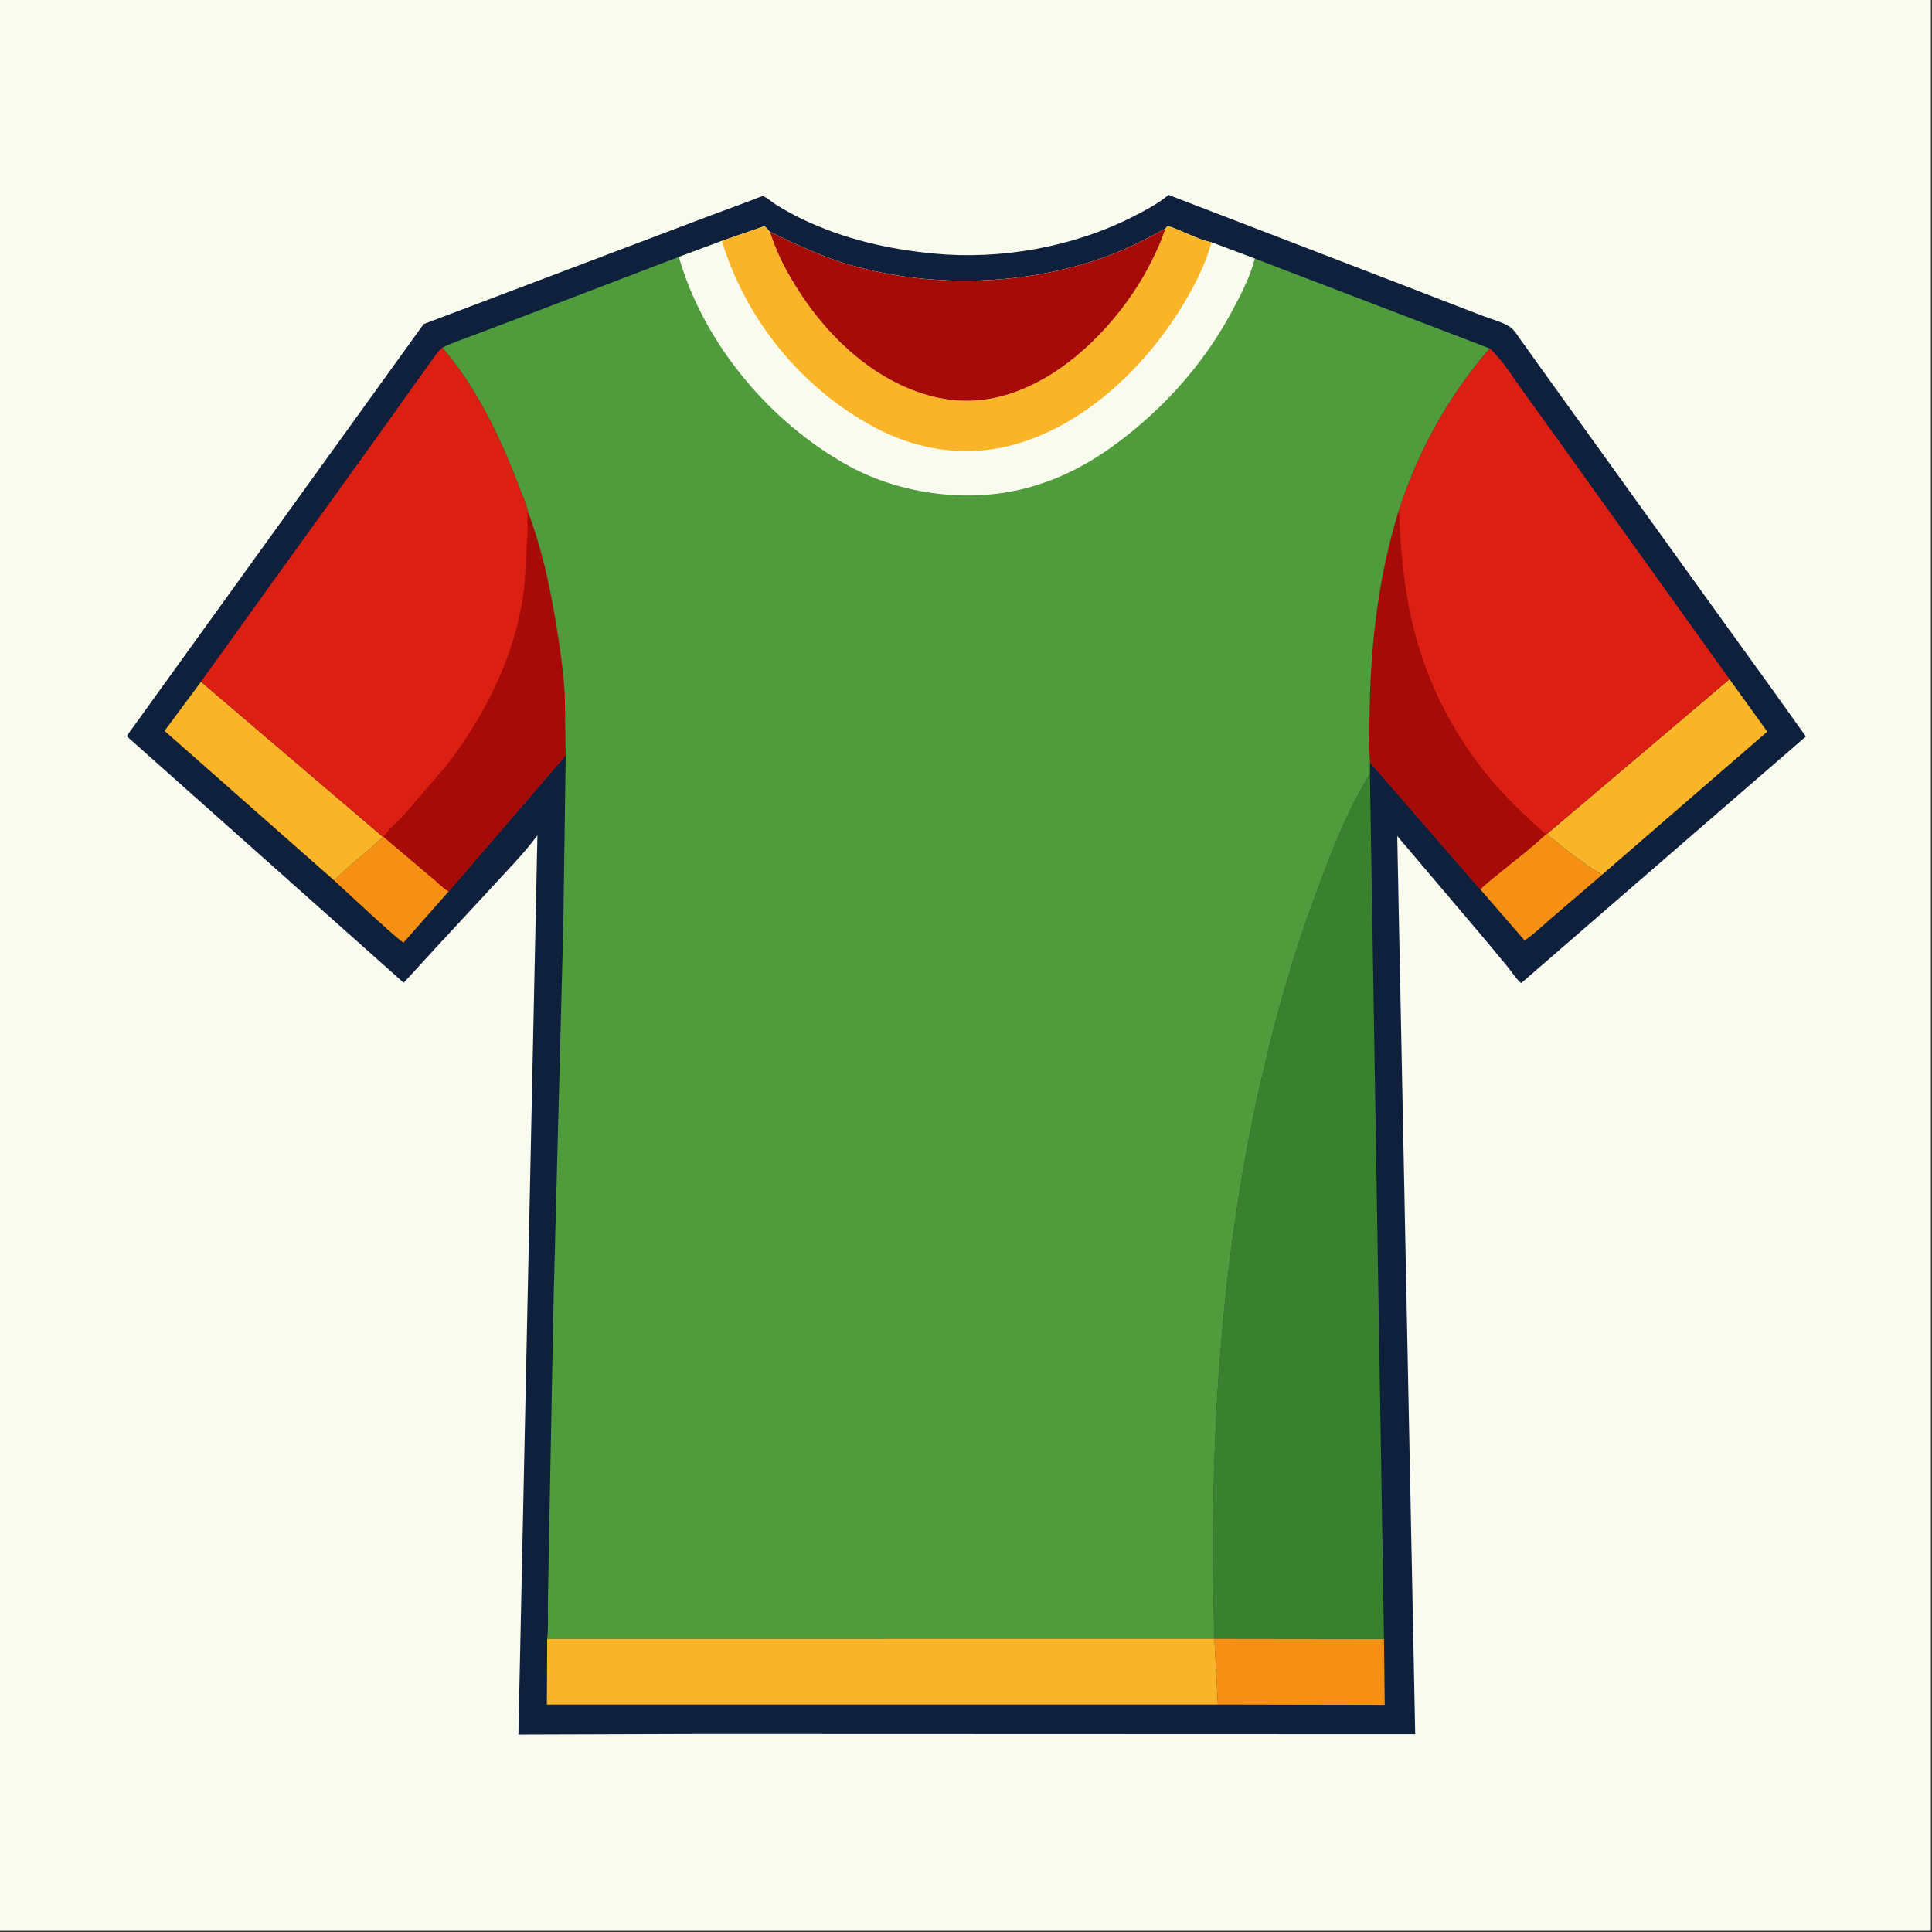 <?xml version="1.0" encoding="utf-8" ?>
<svg xmlns="http://www.w3.org/2000/svg" xmlns:xlink="http://www.w3.org/1999/xlink" width="500" height="500">
	<rect width="100%" height="100%" fill="#333333" stroke="none"/>
	<path fill="#F9FBEE" transform="scale(0.488 0.488)" d="M-0 -0L1024 0L1024 1024L-0 1024L0 -0Z"/>
	<path fill="#0F203D" transform="scale(0.488 0.488)" d="M619.731 103.368L742 150.408L785.828 167.331C790.19 169.044 796.859 170.753 800.703 173.345C803.06 174.935 804.894 178.102 806.557 180.392L816.369 194.099L836.175 221.636L910.957 325.5L939.316 364.835L957.695 390.582L806.69 521.388C804.087 519.222 801.867 515.645 799.732 512.991L787.989 498.794L740.992 443.361L750.522 919.71L373.75 919.583L274.913 919.891L285.003 443.01C277.465 453.227 268.02 462.558 259.503 471.979L231.443 502.276L214.093 521.184L67.167 390.393L224.664 171.875L376 114.576L398.585 106.21C399.538 105.867 403.88 103.928 404.696 104.063C406.051 104.286 410.137 107.676 411.558 108.553C416.15 111.389 420.885 114.039 425.761 116.358C447.803 126.839 470.86 132.133 495.047 134.463C530.774 137.905 569.331 131.048 601.307 114.666C607.752 111.364 614.12 107.989 619.731 103.368Z"/>
	<path fill="#F59015" transform="scale(0.488 0.488)" d="M203.041 443.804L203.422 443.765L229.655 465.967C232.214 468.063 235.132 471.112 237.967 472.725L214.024 499.87C211.728 499.243 181.165 470.486 176.996 466.746C179.353 465.368 181.331 462.825 183.395 461.01C189.951 455.246 196.766 449.891 203.041 443.804Z"/>
	<path fill="#F59015" transform="scale(0.488 0.488)" d="M820.555 442.121C821.016 443.181 821.32 443.516 822.276 444.141C824.997 445.919 827.518 448.3 830.106 450.297C836.307 455.084 842.845 459.959 849.607 463.913L822.453 487.174C817.986 490.996 813.413 495.516 808.5 498.727L785.039 471.662C787.882 468.673 791.323 466.157 794.5 463.529C802.848 456.623 811.948 449.869 819.772 442.422L820.555 442.121Z"/>
	<path fill="#F59015" transform="scale(0.488 0.488)" d="M644.037 868.988L733.97 869.104L734.354 904.15L645.892 903.976L644.037 868.988Z"/>
	<path fill="#F9B428" transform="scale(0.488 0.488)" d="M106.587 361.564L203.041 443.804C196.766 449.891 189.951 455.246 183.395 461.01C181.331 462.825 179.353 465.368 176.996 466.746L87.274 387.61L106.587 361.564Z"/>
	<path fill="#F9B428" transform="scale(0.488 0.488)" d="M917.204 360.204L937.243 388.007L849.607 463.913C842.845 459.959 836.307 455.084 830.106 450.297C827.518 448.3 824.997 445.919 822.276 444.141C821.32 443.516 821.016 443.181 820.555 442.121L917.204 360.204Z"/>
	<path fill="#F9B428" transform="scale(0.488 0.488)" d="M290.193 869.018L644.037 868.988L645.892 903.976L290.01 903.984L290.193 869.018Z"/>
	<path fill="#39802F" transform="scale(0.488 0.488)" d="M644.037 868.988C640.885 767.897 646.972 665.267 670.26 566.634C677.686 535.182 686.404 504.45 697.772 474.177C705.797 452.807 714.258 429.87 726.508 410.531L733.97 869.104L644.037 868.988Z"/>
	<path fill="#DB1F13" transform="scale(0.488 0.488)" d="M789.98 184.773C796.57 190.727 801.795 199.281 806.977 206.5L828.018 235.729L917.204 360.204L820.555 442.121L819.772 442.422C811.948 449.869 802.848 456.623 794.5 463.529C791.323 466.157 787.882 468.673 785.039 471.662L726.527 404.266C725.912 395.252 726.207 386.111 726.343 377.083C726.891 340.71 731.122 305.197 741.89 270.368C752.209 238.797 768.241 209.871 789.98 184.773Z"/>
	<path fill="#A70B08" transform="scale(0.488 0.488)" d="M726.527 404.266C725.912 395.252 726.207 386.111 726.343 377.083C726.891 340.71 731.122 305.197 741.89 270.368C742.61 290.023 744.345 310.107 748.75 329.312C755.549 358.956 768.893 386.384 787.94 410.091C795.896 419.992 805.033 428.92 814.316 437.558L819.772 442.422C811.948 449.869 802.848 456.623 794.5 463.529C791.323 466.157 787.882 468.673 785.039 471.662L726.527 404.266Z"/>
	<path fill="#DB1F13" transform="scale(0.488 0.488)" d="M234.626 184.395C252.738 205.282 265.798 232.752 275.438 258.503C276.875 262.34 279.273 267.277 279.956 271.277C286.951 289.702 291.275 309.108 294.527 328.5C296.732 341.653 298.72 354.957 299.52 368.282L300.004 400.571L237.967 472.725C235.132 471.112 232.214 468.063 229.655 465.967L203.422 443.765L203.041 443.804L106.587 361.564L145.729 307.03L196.079 237.216L220.698 202.697L228.76 191.428C230.553 188.959 232.222 186.306 234.626 184.395Z"/>
	<path fill="#A70B08" transform="scale(0.488 0.488)" d="M279.956 271.277C286.951 289.702 291.275 309.108 294.527 328.5C296.732 341.653 298.72 354.957 299.52 368.282L300.004 400.571L237.967 472.725C235.132 471.112 232.214 468.063 229.655 465.967L203.422 443.765C205.827 439.922 210.604 436.143 213.746 432.712L236.248 406.583C258.12 378.684 274.963 344.234 278.279 308.606L279.832 280.755C279.936 277.721 279.427 274.862 279.869 271.824L279.956 271.277Z"/>
	<path fill="#509C3C" transform="scale(0.488 0.488)" d="M617.937 121.278L619.25 119.805C627.054 122.307 634.387 126.782 642.452 128.492L665.446 137.124L789.98 184.773C768.241 209.871 752.209 238.797 741.89 270.368C731.122 305.197 726.891 340.71 726.343 377.083C726.207 386.111 725.912 395.252 726.527 404.266L726.508 410.531C714.258 429.87 705.797 452.807 697.772 474.177C686.404 504.45 677.686 535.182 670.26 566.634C646.972 665.267 640.885 767.897 644.037 868.988L290.193 869.018C290.891 863.195 290.448 856.832 290.545 850.93L291.223 812.356L293.59 688.841L298.717 491.568L300.004 400.571L299.52 368.282C298.72 354.957 296.732 341.653 294.527 328.5C291.275 309.108 286.951 289.702 279.956 271.277C279.273 267.277 276.875 262.34 275.438 258.503C265.798 232.752 252.738 205.282 234.626 184.395C239.097 182.052 244.115 180.398 248.834 178.626L271.088 170.231L360.009 136.244L382.826 127.757L405.508 119.92L408.231 122.915C422.396 129.729 436.463 136.428 451.643 140.75C494.03 152.818 543.176 151.463 584.777 136.749C596.253 132.69 607.308 127.173 617.937 121.278Z"/>
	<path fill="#F9FBEE" transform="scale(0.488 0.488)" d="M617.937 121.278L619.25 119.805C627.054 122.307 634.387 126.782 642.452 128.492L665.446 137.124C663.177 146.576 657.599 157.242 652.937 165.832C639.97 189.726 622.561 210.434 601.627 227.75C584.891 241.594 568.352 251.863 547.325 258.02C515.995 267.192 478.527 262.724 450 247.034C408.399 224.153 373.14 182.168 360.009 136.244L382.826 127.757L405.508 119.92L408.231 122.915C422.396 129.729 436.463 136.428 451.643 140.75C494.03 152.818 543.176 151.463 584.777 136.749C596.253 132.69 607.308 127.173 617.937 121.278Z"/>
	<path fill="#F9B428" transform="scale(0.488 0.488)" d="M617.937 121.278L619.25 119.805C627.054 122.307 634.387 126.782 642.452 128.492C640.338 136.657 636.741 144.644 632.811 152.079C613.817 188.013 580.279 222.88 540.635 234.957C514.436 242.938 487.907 239.489 463.845 226.645C425.13 205.979 395.547 169.663 382.826 127.757L405.508 119.92L408.231 122.915C410.779 130.377 413.796 137.476 417.63 144.382C433.727 173.373 459.531 200.367 492.32 209.656C514.011 215.801 534.1 211.849 553.499 200.859C577.737 187.128 599.314 162.086 611.383 137.197C613.831 132.15 616.429 126.687 617.937 121.278Z"/>
	<path fill="#A70B08" transform="scale(0.488 0.488)" d="M408.231 122.915C422.396 129.729 436.463 136.428 451.643 140.75C494.03 152.818 543.176 151.463 584.777 136.749C596.253 132.69 607.308 127.173 617.937 121.278C616.429 126.687 613.831 132.15 611.383 137.197C599.314 162.086 577.737 187.128 553.499 200.859C534.1 211.849 514.011 215.801 492.32 209.656C459.531 200.367 433.727 173.373 417.63 144.382C413.796 137.476 410.779 130.377 408.231 122.915Z"/>
</svg>
